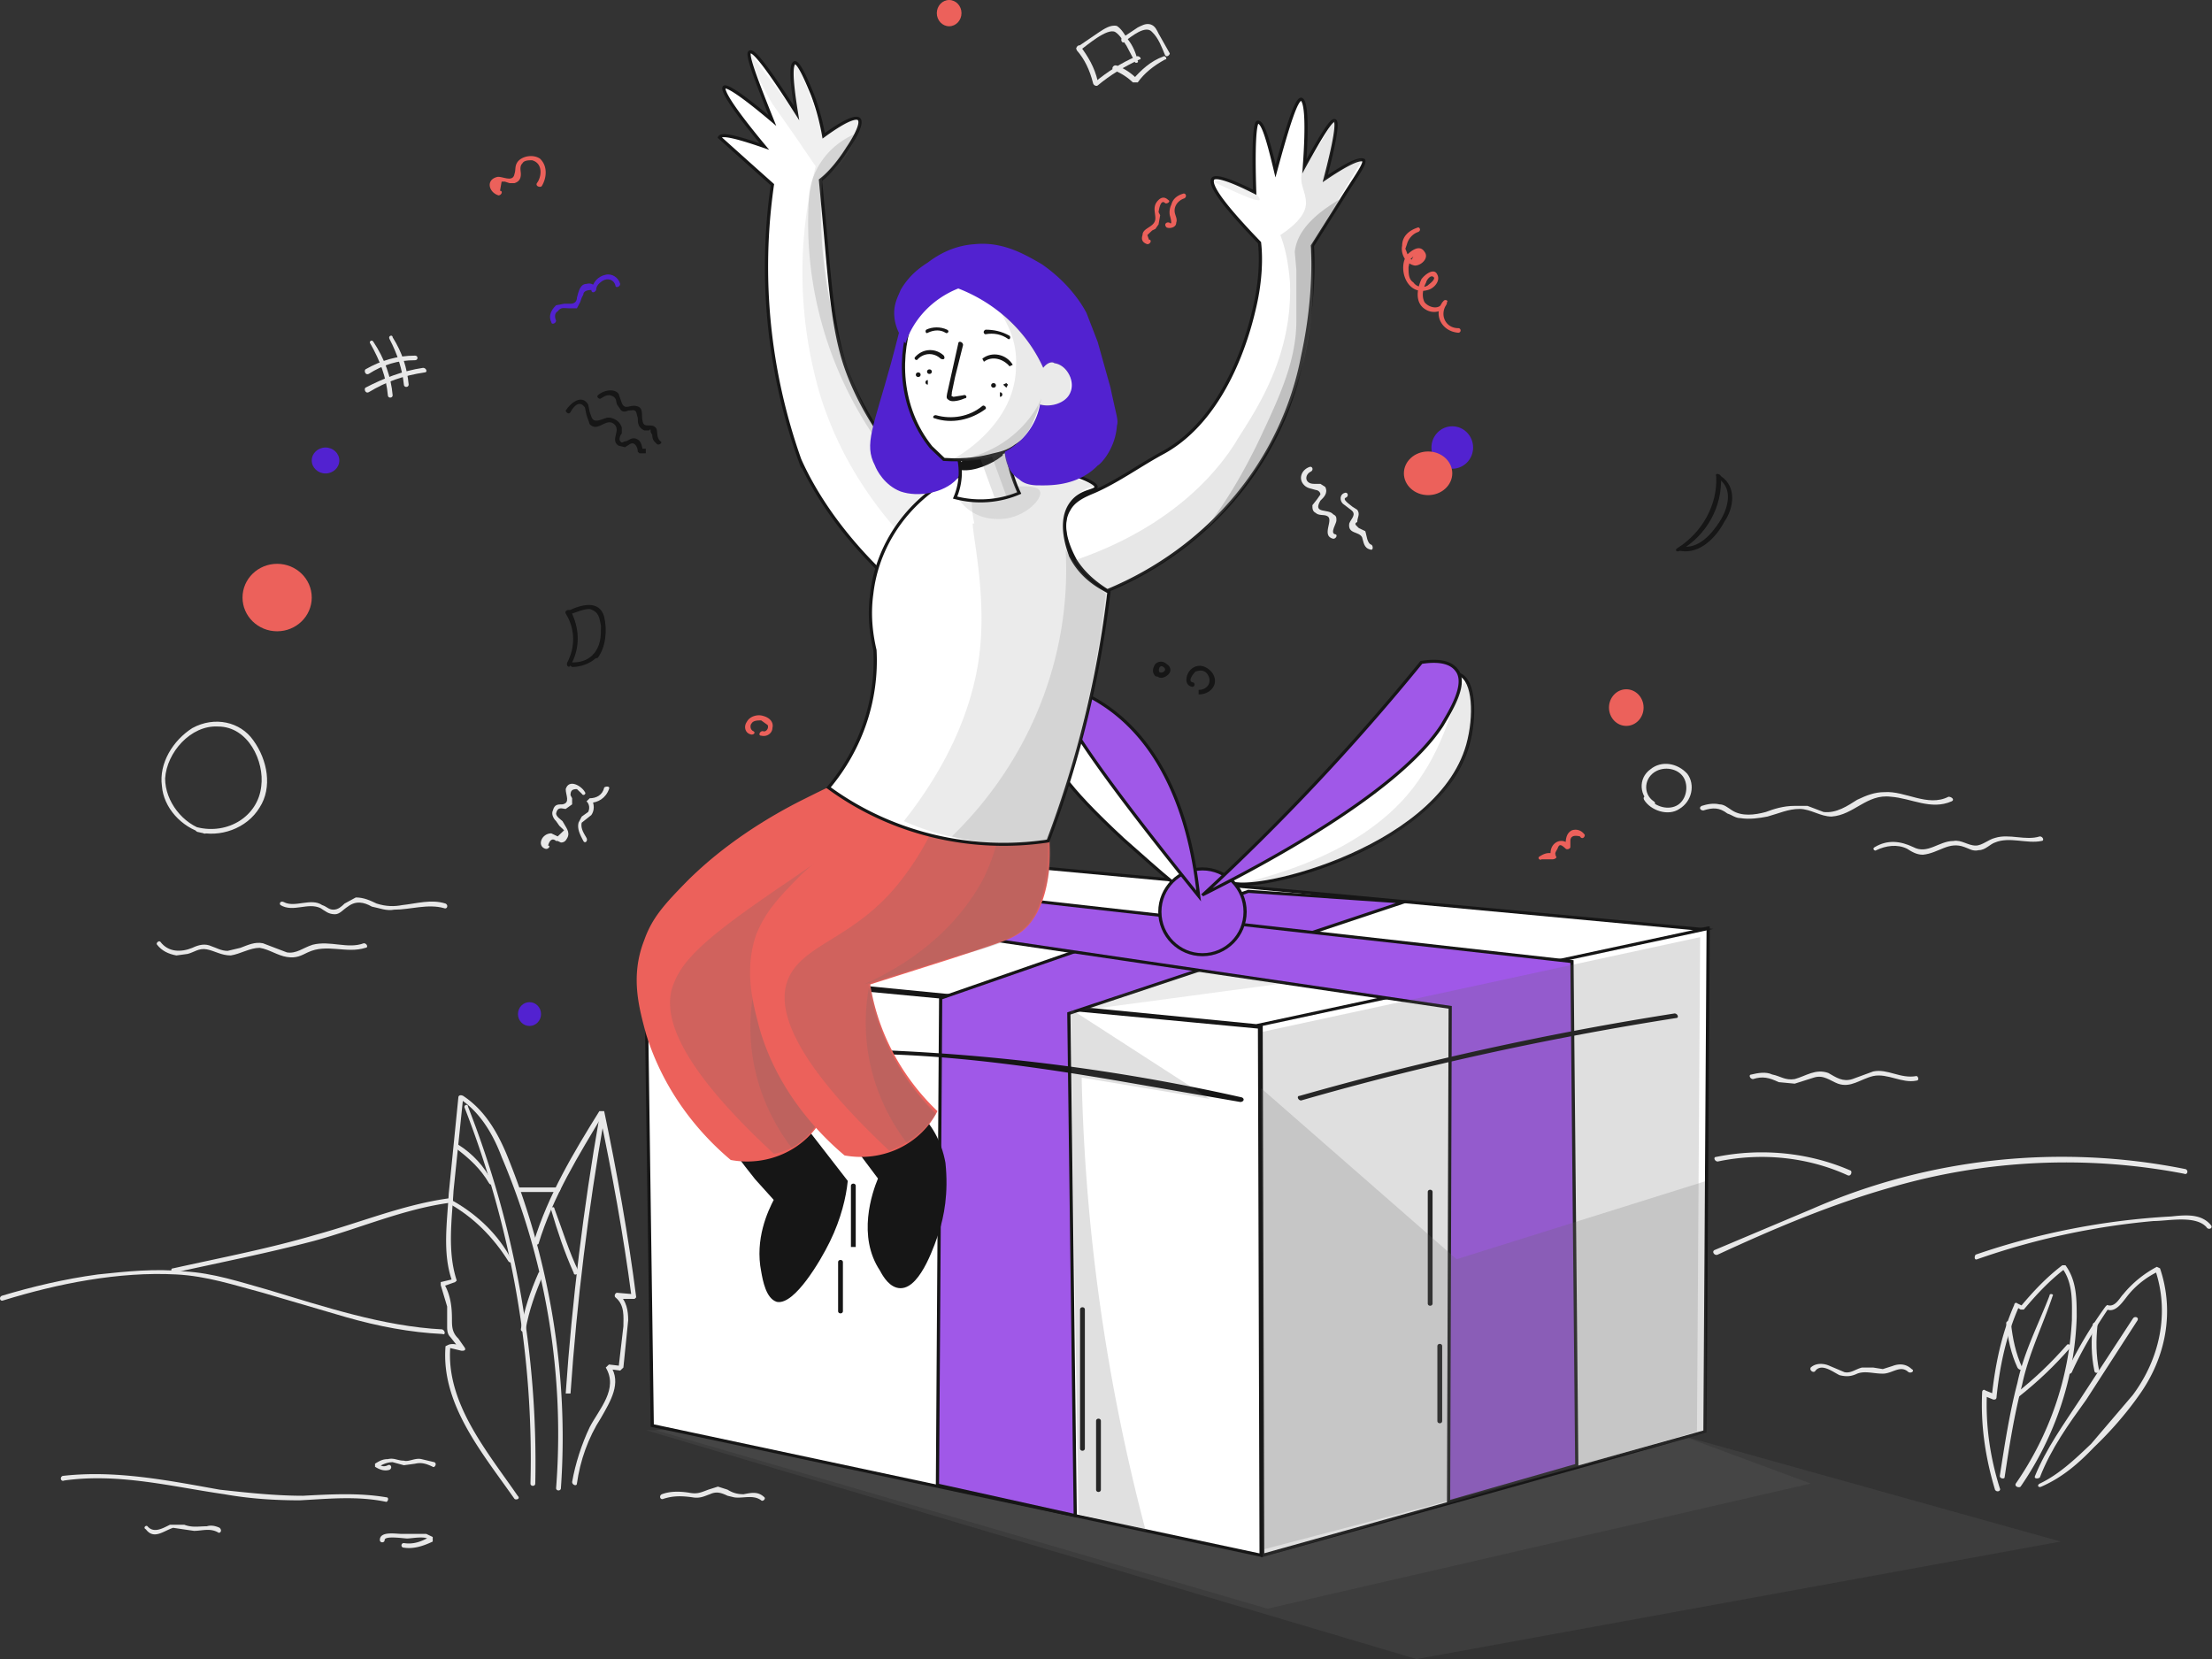 <?xml version="1.0" encoding="utf-8"?>
<svg viewBox="0 0 1600 1200" xmlns="http://www.w3.org/2000/svg">
  <rect x="0" y="0" width="1600" height="1200" fill="#333333" stroke="none"/>
  <style>.st1{display:inline}.st2{fill:#e8e8e8}.st3{fill:#161616}.st4{display:inline;fill:#fff;stroke:#161616;stroke-width:3;stroke-miterlimit:10}.st5{opacity:.4;fill:#666}.st5,.st6,.st7{display:inline}.st6{opacity:.5;fill:#666}.st7{fill:#161616;stroke:#161616;stroke-width:2;stroke-miterlimit:10}.st8{fill:#fff}.st9{display:inline;opacity:.41;fill:#666}.st10,.st11,.st16{display:inline;fill:#5222d0}.st11,.st16{fill:#ec615b}.st16{opacity:.48;fill:#666}.st18{fill:#ec615b}.st19{fill:#5222d0}.st22,.st23{fill:#fff;stroke:#161616;stroke-width:2;stroke-miterlimit:10}.st23{fill:#161616}.st24,.st25{opacity:.21;fill:#666}.st25{opacity:.14}.st26,.st27{opacity:.2;fill:#666}.st27{opacity:.13}.st28,.st29{fill:#161616;stroke:#161616;stroke-width:3;stroke-miterlimit:10}.st29{fill:#fff}.st30,.st32{opacity:.24;fill:#666}.st32{opacity:.16}.st35,.st36{opacity:.17;fill:#666}.st36{opacity:.18}</style>
  <g transform="matrix(1.159, 0, 0, 1.104, -236.367, -112.604)">
    <g id="background">
      <path d="M557 504c6 10 6 22 1 32-1 2 1 4 2 2 6-11 6-24 0-36-1-1-4 0-3 2z" class="st3"/>
      <path d="M561 504c3-1 7-3 11-3 6 2 6 6 7 11 0 7 0 13-5 19-1 1 1 3 3 2 5-7 6-18 4-27-3-11-14-8-22-4-1 1 0 3 2 2z" class="st3"/>
      <path d="M561 539c5 0 11-2 15-6 1-2-1-4-2-2-4 4-8 5-13 5-2-1-2 2 0 3zM560 372c1-2 5-9 9-3l1 5 2 6c5 5 9-3 14-1 7 4-2 11 4 15l4 1 3-2c3-2 5 2 5 5l1 1h4v-3h-4l2 2c0-3-1-7-3-8-3-2-5 0-7 1-2 0-3 2-4 0-1-1 0-4 1-5v-4c-1-3-3-5-6-6s-4 0-7 1-5 1-6-2l-1-3-1-5c-4-7-11-1-14 4 0 1 2 3 3 1zM579 363c3-2 5-3 8-1 2 2 1 2 2 5l2 3c1 2 3 2 5 1 2 0 4-1 5 1l1 4c0 3 0 6 4 8h3c1-1 1-1 1 1l1 2c0 3 1 4 3 6 1 1 4-1 2-2-3-3-1-7-3-9-3-3-7 1-8-4-1-4 1-9-4-10-4-1-7 3-9-2l-2-6c-3-4-10-2-13 1-1 1 1 3 2 2zM948 549c-3-1 1-6 2-7 3-1 5-1 7 1 4 5 1 11-5 11v3c5 0 9-3 10-7 1-5-2-9-6-11s-8 0-10 3-3 9 2 10c2 0 2-3 0-3zM928 543c-2-2 0-6 2-4 3 2-1 5-3 3-1-1-3 2-1 3 2 2 5 1 7-1s2-5-1-7c-2-2-5-2-7 0-2 3-2 6 0 8 2 1 4-1 3-2zM1275 414c1 19-9 37-24 47-2 1-1 3 1 2 17-10 27-29 26-49-1-2-4-2-3 0z" class="st3"/>
      <path d="M1277 416c9 7 5 20 0 28s-13 18-24 16c-1 0-2 3 0 3 12 2 22-9 27-19 6-9 8-23-2-30-2-1-3 1-1 2z" class="st3"/>
      <path d="M435 327c6 11 10 22 11 34 0 2 3 2 3 0-1-12-5-24-12-35-1-2-3 0-2 1zM447 324c5 10 8 20 9 30 0 2 3 2 3 0-1-11-4-21-10-31 0-2-3-1-2 1z" class="st2"/>
      <path d="M434 347c9-6 18-9 29-9 2 0 2-3 0-3-11 0-21 3-31 9-1 1 0 4 2 3zM434 359c11-7 22-11 35-13 2 0 1-3-1-3-13 2-25 7-36 13-1 1 0 4 2 3zM1021 408c-5 2-7 8-3 12 2 2 4 2 7 3 1 0 3 1 3 3l-2 3-3 4c0 2 0 4 2 5 2 2 5 1 7 2 5 2-4 13 4 15 2 0 3-3 1-3-3-1 1-7 1-9s0-3-2-4c-3-4-13 0-8-9 2-2 5-5 3-9l-3-2h-4c-6 0-6-6-2-8 2-1 1-4-1-3zM1043 425c-3 1-3 5-1 7l5 4c4 3 0 6-1 9-1 7 6 5 8 9 1 3 1 7 5 8 2 1 2-2 1-3-3-1-3-6-4-9l-2-1-2-1-1-1c-1-1-2-2 0-3 0-3 2-5 0-8l-3-2c-1-1-7-5-4-6 2-1 1-4-1-3zM1236 627c-7-5-6-16 2-20 6-3 14-1 17 5s1 15-5 18-14 0-18-6c-1-1-3 0-2 2 4 7 15 11 22 6 8-5 10-16 5-23-6-7-16-9-23-3-8 6-7 18 1 23 1 2 3-1 1-2zM546 656c1-4 3-5 5-3h1l2 1c2 0 3-1 4-3 2-4-1-7-3-11-1-1-4-3-4-5 1-5 4-3 6-3l4-3v-4l-1-2c0-3 1-4 4-4l3 3c1 2 3 0 2-1-2-4-10-9-12-2 0 4 3 9-2 10-3 0-5 0-6 4-1 2 0 5 2 7l2 3 3 3-4 4-4-2c-6 0-9 8-4 10 2 1 4-2 2-2zM570 651c-1-2-4-6-3-10l6-5c2-3 2-7 0-11l-1 3c5 0 10-3 12-9 1-2-2-2-3-1-1 5-5 7-9 7l-2 2c2 2 2 5 1 7l-4 3-2 4c-1 4 1 8 3 12 1 2 3 0 2-2zM876 135c5 6 8 13 10 21 0 2 3 1 3-1-2-9-6-16-11-23-1-1-3 1-2 3z" class="st2"/>
      <path d="M878 135c4-3 17-15 22-12 3 2 5 6 7 9l5 10c0 2 3 1 2 0-1-5-3-10-6-14-2-3-4-7-7-9-4-1-8 2-11 4l-14 10c-1 1 1 3 2 2z" class="st2"/>
      <path d="M889 158c8-7 16-12 26-17 2 0 0-3-2-2-9 4-18 10-26 17-2 1 1 3 2 2zM906 129c4-3 13-11 17-6 4 4 6 10 8 15 1 2 3 0 3-1l-7-13c-1-2-2-5-5-6s-6 1-8 2l-10 7c-1 2 1 4 2 2z" class="st2"/>
      <path d="M899 148c5 2 9 5 12 8h3c4-6 10-11 17-15 2 0 0-3-1-2-8 3-14 9-19 15h3c-4-4-8-7-13-9-2-1-4 2-2 3z" class="st2"/>
      <path d="m921 259-1-3 3-3 2-1 2-3 1-6-1-2s1-9 4-6c1 1 4-1 2-2-2-2-4-2-6 0-4 4-2 8-2 12 0 6-8 6-8 11-1 3 0 5 3 6 2 0 3-3 1-3zM932 251c2 1 6 0 6-3 1-3-1-5-1-8 0-4 3-7 6-8 2-1 1-4-1-3-3 1-6 3-7 7a12 12 0 0 0-1 7s2 7 0 5c-2-1-4 1-2 3zM674 581c-2-1-2-4-1-5 1-2 4-2 6-2l4 3c1 2-1 5-3 4-2 0-3 3-1 3 4 1 7-2 7-5 1-4-2-7-6-8-3-1-8 0-10 4-2 3-1 7 2 8 2 1 4-1 2-2zM516 227l1-6h2l3 1h3c3-1 4-3 4-6 0-2-1-5 1-7 1-2 4-2 6-2 7 2 6 11 3 15-1 2 2 3 3 2 3-5 4-13-1-18-4-3-11-2-14 2-2 3-1 5-2 8-1 6-8 1-11 2-7 2-5 10 1 12 2 0 3-3 1-3zM1166 665h7c1 0 3-1 2-2-1-2 0-3 1-5 1-3 2-3 5 0 1 1 3 0 3-1v-4c0-3 2-4 6-3 1 2 3 1 3-1-2-3-5-4-8-3-4 2-4 7-4 11l2-1c-1-3-5-4-8-2s-4 6-3 10l3-2c-4-2-7-1-10 1-2 1 0 3 1 2zM1089 251c-6 2-10 6-10 12-1 5 2 12 8 13 4 0 9-5 6-9-3-5-8-1-11 2-6 9 0 27 13 23 4-1 8-6 6-10-2-5-8 0-10 3-3 7-4 16 3 20 5 3 12 1 13-5 1-1-1-2-2-1-7 8-2 20 9 21 2 0 2-3 0-3-8 0-12-9-7-16l-3-1c-1 5-8 4-11 0-2-4-1-9 1-13 0-1 3-6 5-3 0 2-3 4-4 5-3 2-7 1-9-2-3-2-3-6-3-10l1-5 2-2-1 2c-2 0-3-5-4-7l1-3c1-4 4-7 7-8 2-1 1-3 0-3z" class="st18"/>
      <path d="M551 312c-1-2-1-5 1-6 2-3 4-2 7-2h5l2-4 1-3 1-2c0-2 2-3 5-3 0 2 2 2 3 0 0-2 1-4 4-6s7-1 8 3c0 2 3 1 3-1-1-4-5-7-9-6-5 1-8 5-9 10h3c0-3-3-5-6-4-4 0-5 5-6 9 0 2-1 4-4 4h-4l-5 1c-3 3-5 7-3 11 0 2 3 1 3-1z" class="st19"/>
      <ellipse cx="1110.3" cy="395.2" class="st19" rx="13" ry="13.9"/>
      <ellipse cx="407.1" cy="403.7" class="st19" rx="8.6" ry="8.5"/>
      <ellipse cx="534.4" cy="766.4" class="st19" rx="7.2" ry="7.8"/>
      <ellipse cx="1095.2" cy="412.1" class="st18" rx="15.1" ry="14.3"/>
      <ellipse cx="796.3" cy="110.6" class="st18" rx="7.7" ry="8.6"/>
      <ellipse cx="1218.9" cy="565.6" class="st18" rx="10.8" ry="12"/>
      <ellipse cx="376.9" cy="493.5" class="st18" rx="21.6" ry="22.1"/>
    </g>
    <g id="background_grey">
      <path d="M527 1082c-19-29-45-61-42-98l-1 1 8 2c1 0 3 0 2-2l-4-6c-4-4-4-8-4-13 0-8-1-16-5-23l-1 2 8-3 1-1c-6-19-3-40-2-59l6-61-2 1c13 9 21 24 26 38a484 484 0 0 1 34 217c0 2 3 2 3 0 5-74-7-150-34-219-6-15-14-29-27-38-2-1-3 0-3 1l-6 63c-1 19-4 39 2 57l1-1-8 2v2l4 14v13c0 2 0 5 2 7l6 8 3-1c-4-2-7-3-10-2l-2 1c-3 38 23 70 43 100 1 1 4 0 2-2z" class="st2"/>
      <path d="M494 828a661 661 0 0 1 41 246c0 2 3 2 3 0a666 666 0 0 0-42-247c0-2-3-1-2 1z" class="st2"/>
      <path d="M485 891c15 9 27 22 36 37 1 2 3 1 2-1-8-16-21-29-36-38-2-1-3 1-2 2zM488 854c9 7 16 14 21 23 1 2 3 1 2-1-5-10-12-18-21-24-2-1-3 1-2 2zM532 973c2-12 6-24 11-36 1-1-2-3-3-1-5 12-9 24-11 37 0 2 3 2 3 0z" class="st2"/>
      <path d="M540 917c9-31 25-58 41-86h-3c8 40 15 80 20 120l2-1-11-1c-1 0-2 2-1 3 6 5 5 13 5 19l-3 27 2-1-8-1-2 2c8 14-4 27-10 39-5 11-9 24-11 36 0 2 3 3 3 1 2-15 7-30 15-43 6-11 13-23 6-34l-1 2 7 1 2-2 3-31c0-6-1-13-6-17l-1 3h11l1-1c-5-41-12-82-20-122h-3c-16 27-32 55-41 86-1 2 2 2 3 1z" class="st2"/>
      <path d="M578 834c-10 60-17 120-21 181h3c4-61 11-120 21-180 0-2-3-2-3-1z" class="st2"/>
      <path d="M548 895c4 14 8 27 14 41 0 2 3 1 3-1-6-13-10-27-15-41 0-2-3-1-2 1zM206 954c34-11 72-19 108-17 19 1 36 7 54 12l52 16c20 6 40 10 60 11 2 1 2-2 0-3-37-2-74-15-109-26-17-5-34-11-52-12-18-2-36 0-54 2-21 3-41 8-60 14-2 1-1 4 1 3z" class="st2"/>
      <path d="M312 936c30-7 59-13 88-21 28-8 56-21 85-25 2 0 2-3 0-3-29 4-56 16-84 24-29 9-59 15-89 22-2 0-1 3 0 3zM528 883h24c2 0 2-3 1-3h-25v3zM244 1072c34-5 67 4 100 9 16 3 32 4 47 4 18-1 36-3 54 1 1 0 2-3 0-3-17-3-34-2-52-1-17 0-35-2-52-4-32-6-65-13-98-9-2 1-1 4 1 3zM444 1111c0-3 12-1 14-1 3 0 12-2 14 1v-2c-5 3-10 5-16 4-2 0-2 3 0 3 6 1 12-1 18-4v-3l-4-2h-15c-4 0-14-2-14 4 0 2 3 2 3 0zM446 1062c-2 1-4 1-6-1v2c2-1 5-3 9-3l7 2 7-1c4-1 7 0 11 2 1 1 3-2 1-3l-8-2c-4-1-8 2-11 1-4 0-6-2-10-1-3 0-5 1-8 3v2c3 2 6 3 9 2 2-1 1-4-1-3zM295 1104c5 7 11 1 17-1l13 2c5 0 10-2 15 1 1 1 3-1 1-3-2-1-5-2-8-1-5 0-9 1-14-1h-9c-4 2-10 6-14 1-1-1-3 1-1 2zM618 1084c6-2 11-2 18-1 5 1 8-1 11-2 4-2 7-1 11 1l4 1c5 1 12-2 17 2 1 1 3-1 2-2-4-4-8-3-13-2-4 0-7-1-10-3l-6-2-6 2c-5 2-7 3-12 2-6-1-12-1-17 1-2 1-1 4 1 3zM1276 924c35-17 71-33 108-44a372 372 0 0 1 183-9c2 1 3-2 1-3a373 373 0 0 0-233 26l-61 27c-2 1 0 4 2 3zM1438 927a437 437 0 0 1 110-25c9 0 26-4 33 4 1 2 4 1 3-1-6-8-16-7-25-6a431 431 0 0 0-122 25c-1 1-1 4 1 3zM1276 863c27-6 56-3 81 9 2 1 3-2 2-3-26-12-56-15-84-9-2 0-1 3 1 3zM1337 1000c4-5 11 1 15 3 4 1 7 1 11-1 5-2 10 0 16 0s11-6 16-1c2 1 4-1 2-2-3-3-7-4-12-2l-6 2-6-1h-7c-4 1-7 4-11 3l-9-4c-4-2-9-2-12 1-1 2 2 4 3 2zM1452 1077c-6-20-9-41-8-63l-3 2 7 3c1 0 2 0 2-2 2-20 6-40 14-59h-2l3 2h2c8-10 16-19 26-27h-2c7 10 6 23 6 34a214 214 0 0 1-35 107c-1 2 2 3 3 2a214 214 0 0 0 35-111c0-12 0-24-7-34h-2c-10 8-18 17-26 27h2l-4-2c-1-1-2 0-2 1-8 19-12 40-14 60l3-1-7-3c-1-1-2 0-2 1-1 22 2 43 8 64 1 2 4 1 3-1z" class="st2"/>
      <path d="M1497 1001c6-14 14-28 23-42l-1 1c5 2 9-4 12-8 5-7 12-13 20-17l-2-1c9 28 3 58-14 82l-26 32c-10 10-20 20-32 26-2 1-1 3 1 2 13-6 23-15 33-26 10-10 20-22 28-34 17-25 22-55 13-83l-2-1a69 69 0 0 0-21 18c-2 2-5 9-10 7l-1 1c-9 13-17 27-24 42-1 2 2 3 3 1zM1483 951c-7 19-16 37-20 57-5 20-8 41-11 61 0 2 3 2 3 1 3-21 6-41 11-61 4-20 13-39 19-58 1-1-2-2-2 0z" class="st2"/>
      <path d="m1535 966-33 53c-10 16-21 32-28 50-1 2 2 2 3 1 7-19 18-35 29-51l32-52c1-2-2-3-3-1zM1456 969c1 10 3 20 7 29 1 2 4 2 3 0-4-9-6-19-7-29 0-2-3-2-3 0zM1464 1017c12-10 22-20 32-32 1-1-1-3-2-2-10 12-20 22-32 32-1 2 1 4 2 2z" class="st2"/>
      <path d="M1510 970c-1 10-1 20 1 30 0 2 3 2 3 0-2-10-2-20-1-30 0-2-3-2-3 0zM332 646c-14-4-25-19-25-34 1-17 16-35 33-34 19 0 29 23 27 39-2 20-21 32-40 27-2-1-2 2 0 3 14 4 31-2 39-16 8-13 5-31-4-44-8-12-24-16-38-8-12 8-21 23-19 38 1 14 12 27 26 31 2 1 3-2 1-2zM302 721c3 4 7 6 12 7l7-1c4-1 7-4 12-3s9 4 15 4c6-1 12-5 18-5 6 1 11 5 17 6s9-1 13-3c12-6 24 1 36-3 2 0 1-3-1-3-10 4-21-2-32 1-6 2-10 6-16 5l-15-6c-5-1-9 1-14 3l-8 2c-4 0-7-2-10-3-4-2-8-1-12 1-7 3-15 3-20-4-1-1-3 1-2 2zM379 695c8 5 17-2 25 2 3 2 5 4 9 4 3 0 5-3 8-5 5-4 10-3 15 0 5 1 9 3 14 2 10 0 21-4 31-1 2 1 3-2 1-3-9-3-18 0-27 1-5 1-10 1-16-1-4-2-8-4-13-4l-7 4c-2 2-4 4-7 4s-4-2-7-3c-7-5-17 2-24-2-2-1-3 1-2 2zM1267 633c6-2 10-2 15 2 3 1 5 3 8 3 6 1 12 0 17-1 7-2 13-5 20-5s13 5 20 5c14-1 22-15 37-13 13 1 25 9 38 3 2-1 0-3-2-3-13 7-27-4-40-3-6 0-11 2-17 5-6 4-13 9-21 8l-10-4h-8c-7 0-13 2-18 4-7 2-15 3-21-1-3-2-5-4-8-4-4-1-8 0-11 1-2 1-1 3 1 3zM1375 659c6-3 13-4 19-1 3 2 6 4 10 4 10-1 16-9 26-5 3 1 5 3 9 2 4 0 7-4 10-5 9-4 20 1 29-1 2 0 1-3-1-3-9 3-19-2-28 1-4 1-8 5-12 5-5 0-9-4-14-3-9 0-16 9-25 4-8-4-16-5-24 0-2 1 0 3 1 2zM1298 809c6-2 10-1 16 2l10 1 12-4c6-2 10 2 15 4 8 3 14-3 22-5 9-2 18 5 27 3 2 0 1-3 0-3-10 2-18-5-27-3l-13 5c-6 2-10-1-15-4-8-3-14 2-21 4-6 1-9-2-14-3-4-2-9-1-13 0-2 0-1 3 1 3z" class="st2"/>
      <path fill="#666" d="m1490 1112-402 77-481-150 641 2 242 71z" opacity=".2"/>
      <path fill="#666" d="m1334 1074-339 82-382-117 518-44 203 79z" opacity=".2"/>
    </g>
    <g id="gift">
      <path d="m607 737 4 299 380 85-1-346-383-38zM1270 710l-2 330-276 81-1-350 279-61z" class="st22"/>
      <path d="m988 774-380-39 250-64 409 40-279 63z" class="st22"/>
      <path d="m1080 693-97-7-192 70-2 319 86 20-4-329 209-73z" class="st23" style="fill: rgb(160, 88, 232);"/>
      <path d="m1108 1086 80-24-3-330-390-46-67 17 381 59-1 324z" class="st23" style="fill: rgb(160, 88, 232);"/>
      <path d="M1115 544c9 4 10 27 5 46-19 71-143 100-149 89-2-4 19-13 64-58 50-49 68-82 80-77zM859 591c2 11 8 24 46 61 26 24 38 36 42 34 7-5-17-53-40-88-12-17-32-48-43-44-7 3-8 23-5 37z" class="st22"/>
      <ellipse cx="954.4" cy="699.4" class="st23" rx="26.6" ry="28.1" style="fill: rgb(160, 88, 232);"/>
      <path d="M955 688a1453 1453 0 0 0 136-152c6-1 17-2 22 5 7 9-4 27-9 36-27 44-111 91-149 111zM865 553c4-4 15 3 22 7 57 34 63 114 65 129-46-60-96-128-87-136z" class="st23" style="fill: rgb(160, 88, 232);"/>
      <path d="M627 791c46 0 92 0 137 2 46 2 92 9 137 17l77 14c2 0 3-2 1-3a1197 1197 0 0 0-273-32l-79-1v3zM1016 823c76-23 155-41 234-54 2 0 1-3-1-3-79 13-157 31-234 54-2 0-1 3 1 3zM878 960v91c0 2 3 2 3 0v-91c0-2-3-2-3 0zM888 1033v45c0 2 3 2 3 0v-45c0-2-3-2-3 0zM1095 883v73c0 2 3 2 3 0v-73c0-2-3-2-3 0zM1101 984v49c0 2 3 2 3 0v-49c0-2-3-2-3 0zM735 879v40h3v-40c0-2-3-2-3 0zM727 929v32c0 2 3 2 3 0v-32c0-2-3-2-3 0z" class="st3"/>
      <path d="m1263 1040-271 82V778l273-62-2 324z" class="st24"/>
      <path d="m1269 1041-276 76-2-302 122 112 155-51 1 165z" class="st24"/>
      <path d="M1119 549c-5-1-10 33-27 60-15 25-46 55-114 72 8-1 22-3 37-7 17-5 86-25 104-79 7-22 4-45 0-46z" class="st25"/>
      <path d="m872 763 87 59-80-14a1325 1325 0 0 0 40 297l-42-11-5-331z" class="st26"/>
      <path d="m879 764 128-18-56-8-31 11c-8 2-13 3-22 7l-19 8z" class="st27"/>
    </g>
    <g style="">
      <g id="hand_r">
        <path d="m716 220 3 34c3 35 5 65 13 89 6 18 21 52 57 86a110 110 0 0 1-33 50c-29-29-45-57-53-76a395 395 0 0 1-17-180l-16-15-17-16c1-2 6-2 28 6-19-24-27-37-25-39 2-1 12 6 30 22-13-34-16-44-14-45s9 7 29 40c-4-26-3-32-1-33 3 0 9 16 11 21 4 11 6 21 7 27 17-13 21-12 22-11 3 3-5 16-7 19-6 10-12 17-17 21z" class="st22"/>
        <path fill="#666" d="M673 138c-2 1 5 18 13 32l16 24 11 17a297 297 0 0 0 2 147c12 43 34 74 50 93l23-21c-33-32-47-64-54-82-10-26-12-51-15-72-2-23-2-42-2-56 5-4 13-11 18-21 1-3 8-16 5-18-4-3-17 6-22 10-12-38-16-47-18-47-1 0-2 4-2 9-1 10 1 19 3 24l-28-39z" opacity=".1"/>
        <path d="M737 190a49 49 0 0 0-28 39 258 258 0 0 0 54 178 321 321 0 0 1-46-188 112 112 0 0 0 20-29z" class="st26"/>
      </g>
      <g id="hand_l">
        <path d="M887 424c-7 3-13 6-16 12-7 12 2 29 4 33 6 10 14 16 20 20a208 208 0 0 0 122-154c6-29 7-55 6-72l21-35c8-13 12-19 11-21-2-1-7 0-24 12 6-24 8-37 6-38s-8 9-19 30c2-29 1-43-2-44-3 0-8 16-16 47-5-22-8-32-11-32-2 0-3 16-2 46-15-8-24-11-26-9-3 4 7 18 29 42 1 9 1 24-3 42-2 9-15 72-58 96-14 8-27 18-42 25z" class="st22"/>
        <path d="M1037 181c-2-1-4 8-15 24l-5 8c-3 9 2 14 2 22 0 5-3 12-16 21 3 8 5 18 6 31 2 52-25 89-34 105-9 15-36 54-100 77 0 3 2 10 8 15l10 6a201 201 0 0 0 104-97c28-54 28-106 26-132a9637 9637 0 0 0 31-54c-1-1-4-1-13 6l-10 6c7-30 7-38 6-38z" class="st32"/>
        <path fill="#666" d="M1041 232c-23 14-28 26-29 35l1 12v33c0 27-11 51-24 80-7 15-17 35-33 57a226 226 0 0 0 66-185l19-32z" opacity=".3"/>
        <path fill="#666" d="M961 221c22 11 28 13 29 12s-3-5-6-7l-8-3c-6-3-8-3-10-3l-5 1z" opacity=".1"/>
      </g>
      <g id="leg_r" style="">
        <path d="M663 851c-1 5 4 11 13 23l12 14c-4 8-12 26-8 47 1 6 3 17 9 19 10 2 26-26 32-39 7-15 10-29 11-39l-31-42c-21 2-36 9-38 17z" class="st23"/>
        <path d="M786 638c6 49-4 69-15 77s-21 6-46 13c-21 6-38 15-49 22a150 150 0 0 0 42 83 53 53 0 0 1-58 29c-17-15-41-42-53-83-4-16-10-37-1-61 5-15 13-24 28-40 6-6 28-29 69-51 23-12 35-19 49-16 18 4 29 19 34 27z" class="st18"/>
        <path d="M762 635c-16 10-38 24-64 43-45 32-66 49-73 67-8 18-3 50 62 113a40 40 0 0 0 29-24 152 152 0 0 1-41-83c21-15 39-21 52-23 19-4 35-3 47-15 6-7 8-14 10-20 7-19 4-35 2-44l-24-14z" class="st24"/>
        <path d="M756 649a149 149 0 0 1-74 97c13-8 25-13 33-15l37-10c14-4 18-5 22-9 2-2 6-7 10-25 1-9 3-22 2-39l-30 1z" class="st32"/>
        <path d="M675 748a134 134 0 0 0 23 106 45 45 0 0 0 18-20 147 147 0 0 1-41-86z" class="st35"/>
      </g>
      <g id="leg_l" style="">
        <path d="m733 846 20 28c-4 10-13 38 1 60 2 4 6 11 12 11 12 0 21-30 23-36 3-10 6-25 4-45-5-29-26-44-40-41-13 3-19 21-20 23z" class="st23"/>
        <path d="M857 634c8 54-9 73-15 78s-12 7-44 18l-51 17a150 150 0 0 0 42 83 53 53 0 0 1-58 29c-17-15-42-43-53-83-4-16-10-38-2-62 6-15 13-23 29-40 6-5 28-29 68-50 24-13 36-19 50-16 18 4 29 19 34 26z" class="st18"/>
        <path d="M791 632c-3 10-10 26-22 43-29 42-63 44-73 68-7 17-2 49 63 113a63 63 0 0 0 29-24 160 160 0 0 1-42-85l53-18c25-7 37-10 47-22 6-8 8-16 10-22 5-16 4-30 2-38l-67-15z" class="st24"/>
        <path d="M828 646c-2 10-5 20-10 31-21 42-58 62-75 70l47-15 24-8c22-8 26-10 30-14 7-7 9-14 11-25 2-9 4-22 2-39h-29z" class="st32"/>
        <path d="M747 745a134 134 0 0 0 23 106 45 45 0 0 0 18-20 147 147 0 0 1-41-86z" class="st35"/>
      </g>
      <g id="torso" style="">
        <path d="M786 423a100 100 0 0 0-38 68c-2 15 0 28 2 37a133 133 0 0 1-29 90 179 179 0 0 0 137 35 719 719 0 0 0 38-163c-5-3-17-9-24-24 0-1-9-22 1-35 6-8 15-7 15-10 0-6-61-28-102 2z" class="st22"/>
        <path d="M813 412a70 70 0 0 0-1 33h-1c0 9 10 53 3 94-8 48-34 85-46 101a152 152 0 0 0 90 12 725 725 0 0 0 36-161c-5-4-21-15-25-35-1-6-3-16 3-25 5-8 13-10 16-11-38-14-70-18-75-8z" class="st27"/>
        <path d="M869 462a250 250 0 0 1-71 188 123 123 0 0 0 60 2 609 609 0 0 0 37-162 67 67 0 0 1-26-28z" class="st35"/>
        <path d="M801 427c5 9 14 15 25 15 16 1 29-13 27-18-1-4-11-6-52 3z" class="st25"/>
      </g>
      <g id="head" style="">
        <path d="M773 297c-3-1-6 16-13 43-11 42-17 53-10 67 1 3 6 13 16 17 11 4 27 1 35-8 17-22-17-66-25-112 0-2-1-7-3-7z" class="st19"/>
        <path d="M802 401a44 44 0 0 1-2 27 59 59 0 0 0 40-3 98 98 0 0 1-8-31 26 26 0 0 1-30 7z" class="st22"/>
        <path d="M774 308c-10 26-9 61 11 87l8 8c14 1 24-1 31-3 4-1 9-2 14-6 11-7 15-18 17-23l7 3c9-1 19-18 13-29-3-6-9-9-12-9-2-8-9-33-32-46-6-4-24-14-39-7-10 5-14 15-18 25z" class="st22"/>
        <path d="m805 407-1 1c-2 0-2 2 0 2 8 1 19-4 25-9 2-1 0-4-1-2-7 4-16 9-24 8v3h1c2-1 1-4 0-3z" class="st3"/>
        <path d="m805 409 19-5c1-1 1-4-1-3l-19 5c-2 0-1 3 1 3z" class="st3"/>
        <path d="m805 407 7-1c2 0 1-3-1-3l-6 1c-2 0-2 3 0 3zM824 356c2 0 2-3 0-3s-2 3 0 3zM833 354l-1-1-2 1 2 2 1-2zM828 362c2 0 2-3 0-3v3zM777 349c2 0 2-3 0-3s-2 3 0 3zM784 347c2 0 2-3 0-3s-2 3 0 3zM783 354v-3c-2 0-2 3 0 3z" class="st3"/>
        <path d="M769 327c-2-3-7-10-7-20 0-7 3-12 4-15 5-9 11-14 17-18 5-4 15-11 29-12 18-2 32 7 42 13 18 13 26 28 28 32l7 19 8 30c4 20 5 21 4 25-1 15-10 25-12 26-13 14-31 13-37 13-8 0-11-3-12-4-8-5-9-16-9-18a44 44 0 0 0 22-31c7 2 15-1 18-6 5-8-1-20-9-21-1-1-4-1-7 3a98 98 0 0 0-53-52 58 58 0 0 0-33 36z" class="st19"/>
        <path d="M828 306c4 7 11 19 10 36 0 38-37 60-40 61 3 1 26 4 42-12 9-9 12-19 12-24 2 1 6 2 10 0 1 0 8-2 10-8v-7c0-1 0-5-3-9l-6-4c-4-1-8 3-8 3a98 98 0 0 0-27-36z" class="st25"/>
        <path d="m825 429-9-26 15-5 8 27-14 4z" class="st36"/>
        <path d="M854 363a70 70 0 0 1-50 40c3 0 21 1 34-10 7-5 10-13 10-13l4-10 2-7z" class="st24"/>
        <path d="m832 427-9-26 8-3 8 27-7 2z" class="st36"/>
        <path d="m802 327-7 33c0 1-1 3 1 4 2 2 8 0 10-1 2 0 1-3-1-2l-6 1c-2-1-1 0-1-3l2-10 5-21c0-2-3-3-3-1zM777 337c4-4 10-4 14 0 2 1 3 0 2-2-5-5-13-5-18 1-1 1 1 3 2 1zM818 339c5-4 12-2 16 3l2-1c-4-7-13-9-19-4l1 2zM783 320c4-2 8-2 11 0 1 1 3-1 1-2-4-2-9-2-13 0-1 1 0 3 1 2zM819 321c5-1 10 0 14 3 1 1 2-1 1-2-5-3-10-4-15-4-2 1-1 3 0 3zM787 376c11 4 23 1 32-6 1-1-1-3-2-2-8 7-19 9-29 6-2 0-2 2-1 2z" class="st3"/>
      </g>
    </g>
  </g>
</svg>